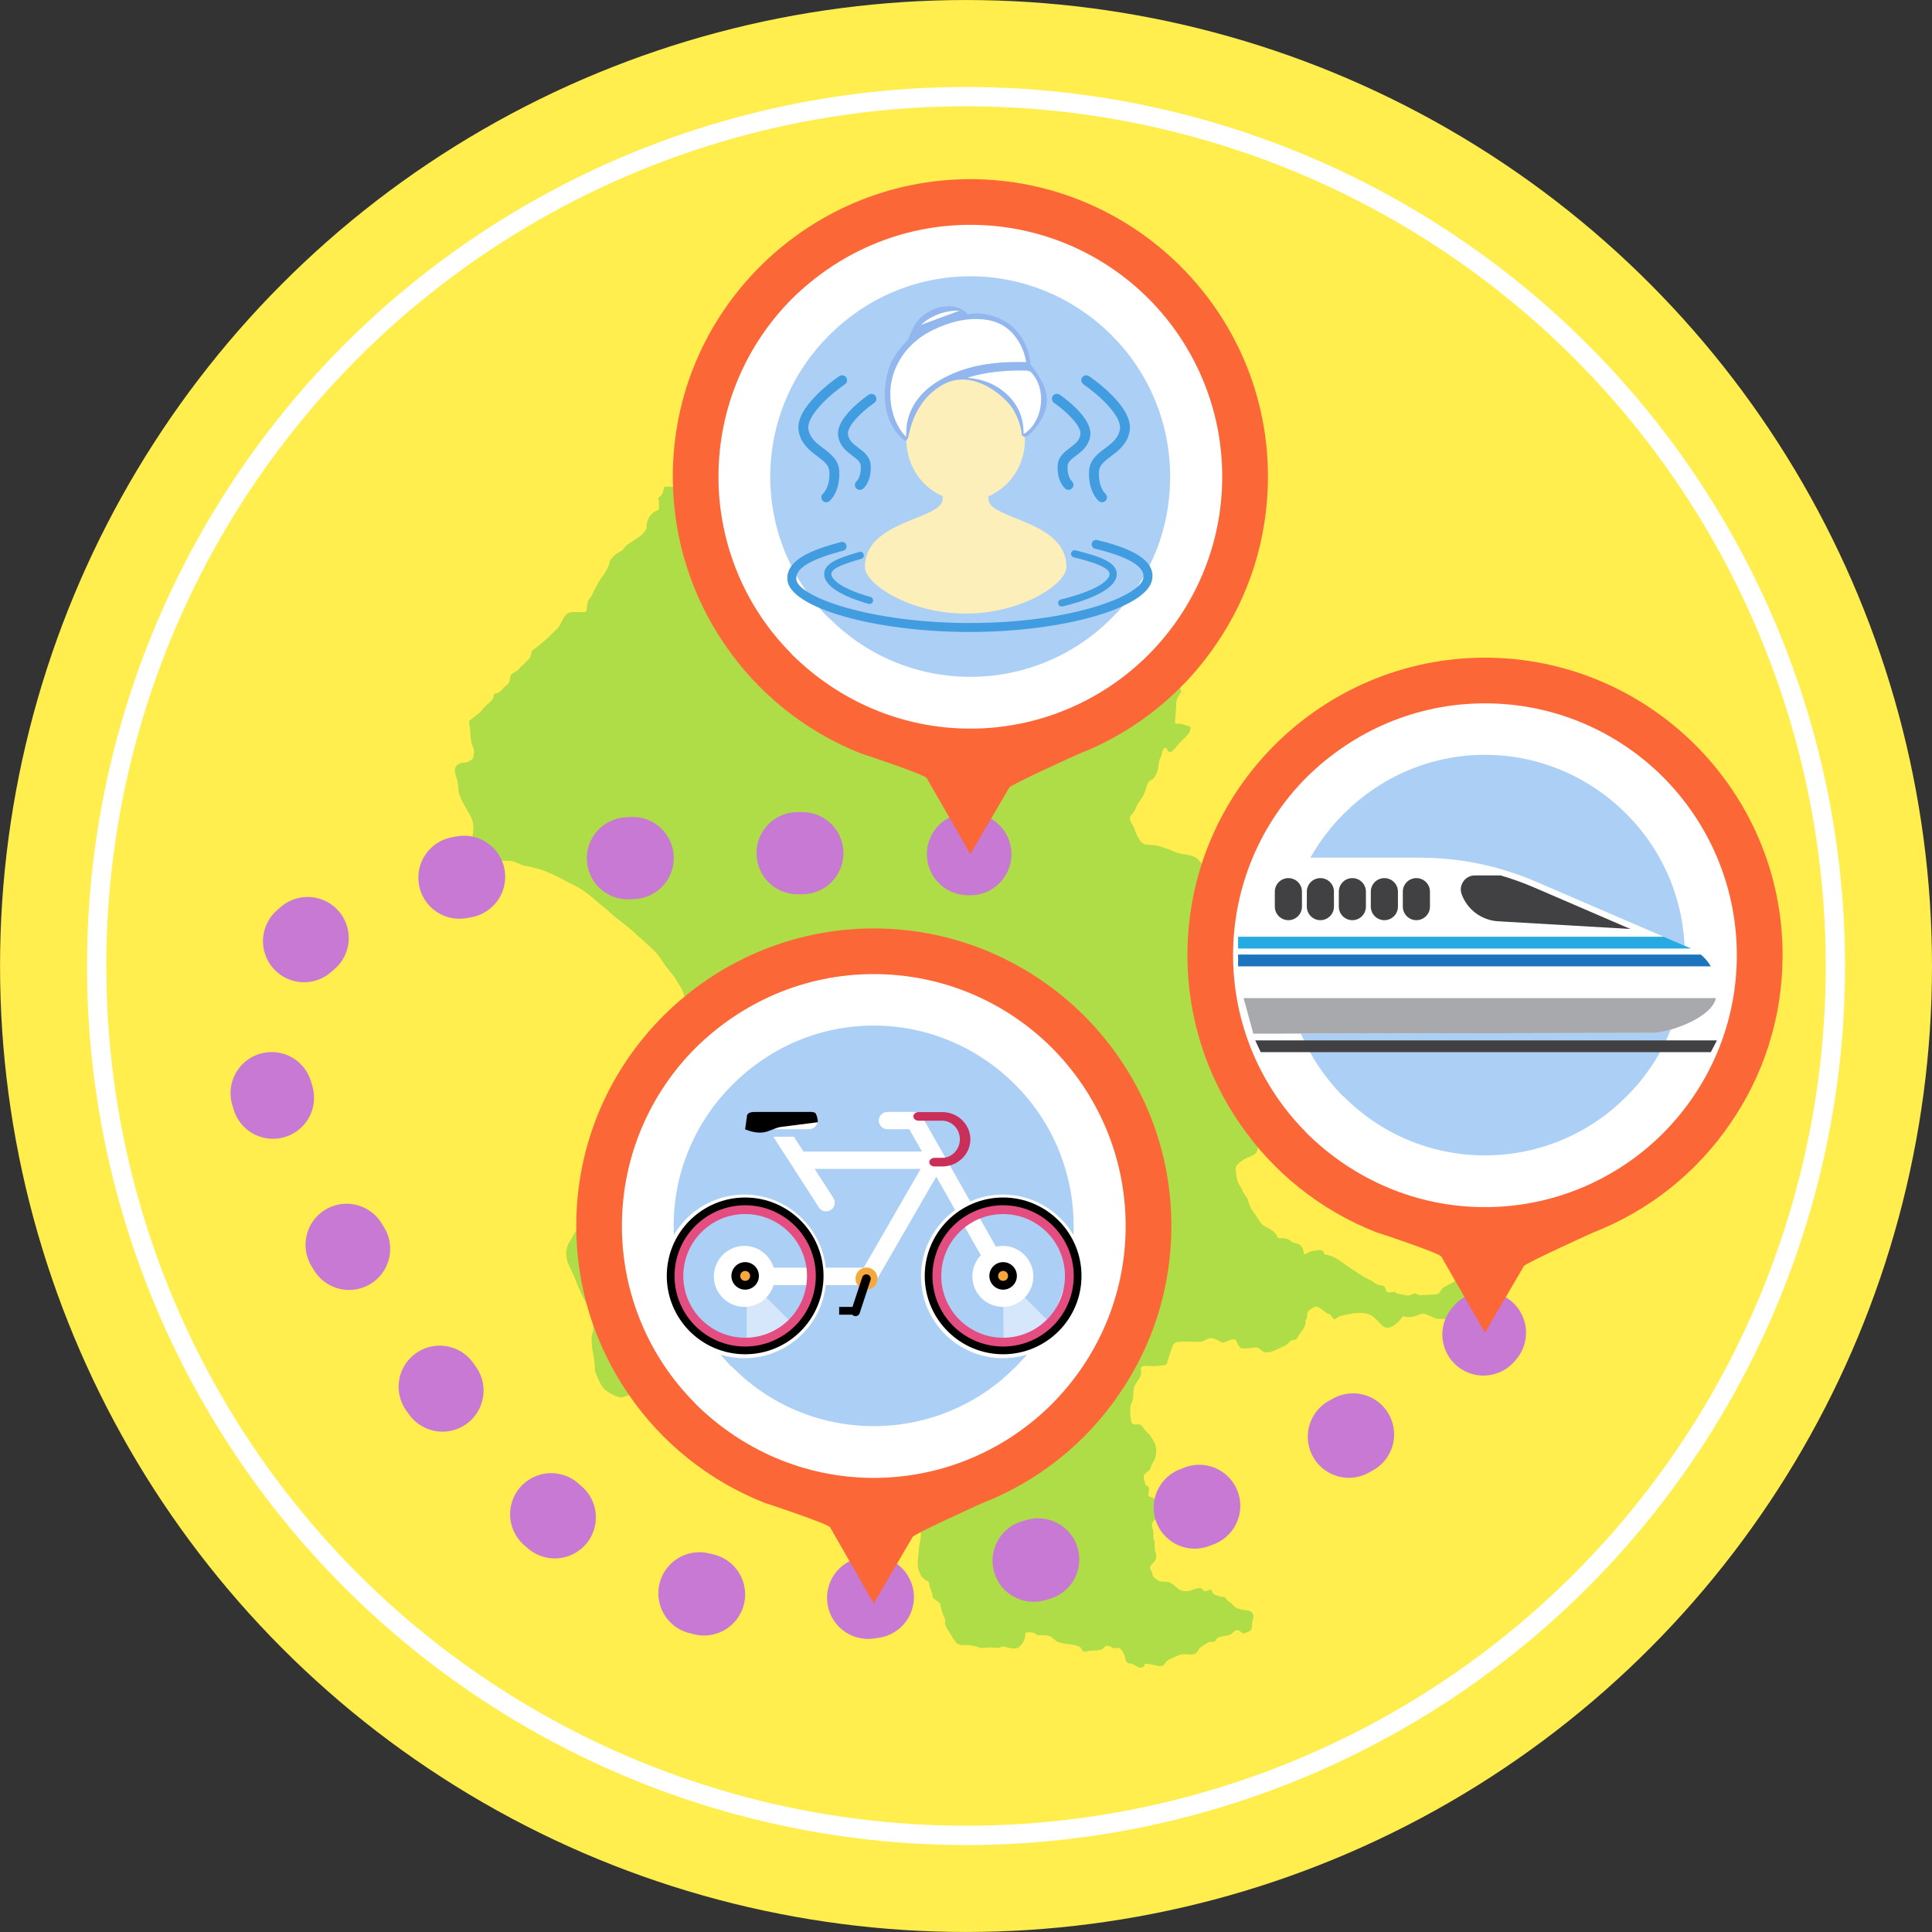 <?xml version="1.0" encoding="utf-8"?>
<!-- Generator: Adobe Illustrator 16.0.0, SVG Export Plug-In . SVG Version: 6.00 Build 0)  -->
<!DOCTYPE svg PUBLIC "-//W3C//DTD SVG 1.1//EN" "http://www.w3.org/Graphics/SVG/1.1/DTD/svg11.dtd">
<svg version="1.1" id="圖層_1" xmlns="http://www.w3.org/2000/svg" xmlns:xlink="http://www.w3.org/1999/xlink" x="0px" y="0px"
	 width="100px" height="100px" viewBox="0 0 100 100" style="enable-background:new 0 0 100 100;" xml:space="preserve">
<rect x="0" y="0" width="100" height="100" fill="#333333" stroke="none"/>
<g>
	<circle style="fill:#FFEE4D;" cx="50.001" cy="50" r="49.999"/>
	<circle style="fill:none;stroke:#FFFFFF;stroke-miterlimit:10;" cx="50.001" cy="50" r="44.999"/>
	<path style="fill:#AEDD47;" d="M44.777,20.068c-0.004-0.159,0.004-0.236,0.074-0.367c0.055-0.104,0.055-0.168,0.055-0.293
		c0.002-0.276,0.121-0.301,0.295-0.466c0.084-0.081,0.092-0.186,0.188-0.247c0.076-0.049,0.217-0.078,0.197-0.215
		c0.115-0.057,0.311-0.097,0.395-0.183c0.113-0.122,0.084-0.245,0.281-0.27c0.279-0.04,0.406,0.439,0.652,0.184
		c0.221-0.218,0.354-0.415,0.365-0.746c0.006-0.2-0.135-0.228-0.211-0.385c-0.061-0.133-0.014-0.35-0.01-0.495
		c0.27-0.067,0.4-0.153,0.477-0.421c0.066-0.222,0.199-0.36,0.293-0.559c0.088-0.19,0.047-0.468,0.264-0.57
		c0.1-0.048,0.225-0.027,0.33-0.051c0.135-0.029,0.232-0.087,0.336-0.179c0.215-0.187,0.336-0.233,0.619-0.155
		c0.205,0.055,0.467,0.092,0.564,0.313c0.102,0.224,0.061,0.493,0.16,0.714c0.088,0.215,0.244,0.388,0.344,0.595
		c0.115,0.246,0.125,0.512,0.145,0.77c0.025,0.246,0.096,0.401,0.246,0.593c0.195,0.012,0.408,0.137,0.58,0.216
		c0.227,0.108,0.496,0.071,0.611,0.314c0.098,0.213,0.109,0.445,0.299,0.589c0.197,0.148,0.477,0.224,0.719,0.159
		c0.258-0.078,0.387-0.194,0.652-0.044c0.119,0.066,0.525,0.371,0.621,0.31c0.08-0.047,0.029-0.203,0.135-0.262
		c0.09-0.052,0.313-0.042,0.41-0.034c0.137,0.02,0.508,0.115,0.527,0.267c0.016,0.116-0.111,0.258-0.117,0.383
		c-0.01,0.143,0.053,0.248,0.111,0.375c0.107,0.244,0.076,0.604,0.053,0.865c-0.201,0-0.234,0.173-0.248,0.335
		c-0.012,0.123-0.025,0.107-0.086,0.207c-0.049,0.078-0.055,0.142-0.047,0.233c0.016,0.151,0.049,0.301,0.068,0.446
		c0.025,0.211-0.088,0.229-0.215,0.355c-0.121,0.128-0.109,0.271-0.109,0.436c0,0.074-0.016,0.177,0.006,0.246
		c0.02,0.066,0.078,0.099,0.109,0.152c0.039,0.061,0.059,0.133,0.072,0.205c0.029,0.119,0.055,0.101,0.125,0.18
		c0.105,0.122,0.102,0.256,0.178,0.399c0.1,0.184-0.109,0.478-0.201,0.656c-0.115,0.226-0.254,0.434-0.41,0.635
		c-0.174,0.22-0.377,0.383-0.602,0.561c-0.188,0.15-0.238,0.317-0.309,0.544c-0.064,0.209-0.197,0.478-0.051,0.679
		c0.117,0.169,0.385,0.355,0.584,0.415c0.291,0.088,0.641-0.038,0.943-0.015c0.32,0.021,0.5,0.214,0.742,0.412
		c0.152,0.124,0.789,0.436,0.871,0.101c0.17-0.045,0.246,0.054,0.248,0.202c0.004,0.08-0.002,0.151,0.018,0.227
		c0.061,0.229,0.135,0.478,0.211,0.701c0.064,0.186,0.15,0.363,0.162,0.558c0,0.201,0.029,0.396,0.027,0.598
		c-0.004,0.23-0.121,0.282-0.236,0.463c-0.082,0.123-0.135,0.259-0.221,0.385c-0.225,0.321,0.242,0.388,0.457,0.533
		c0.074,0.055,0.15,0.115,0.24,0.133c0.104,0.021,0.223-0.035,0.301,0.056c0.189,0.211-0.02,0.546,0.127,0.781
		c0.074,0.122,0.189,0.184,0.258,0.325c0.049,0.111,0.125,0.25,0.135,0.377c0.014,0.157-0.01,0.346,0.027,0.502
		c0.043,0.181,0.246,0.132,0.346,0.278c0.072,0.104,0.053,0.24,0.121,0.341c0.092,0.139,0.25,0.336,0.387,0.424
		c0.1,0.066,0.232,0.063,0.336,0.122c0.111,0.064,0.189,0.181,0.244,0.288c0.057,0.092,0.068,0.118,0.152,0.166
		c0.064,0.027,0.137,0.03,0.205,0.075c0.123,0.081,0.201,0.28,0.334,0.34c0.115,0.05,0.078-0.021,0.139-0.101
		c0.055-0.077,0.111-0.085,0.193-0.122c0.145,0.15,0.033,0.261-0.047,0.387c-0.098,0.146-0.139,0.263-0.139,0.438
		c0.004,0.165-0.031,0.326-0.031,0.497c0,0.186-0.047,0.354-0.025,0.522c0.145,0.022,0.293-0.007,0.422,0.043
		c0.121,0.043,0.256,0.073,0.367,0.134c0.051,0.341-0.369,0.608-0.576,0.838c-0.186,0.209-0.494,0.746-0.672,0.246
		c-0.199-0.042-0.211,0.273-0.252,0.385c-0.051,0.132-0.131,0.288-0.141,0.426c-0.01,0.238-0.09,0.536-0.24,0.733
		c-0.094,0.12-0.23,0.12-0.309,0.265c-0.098,0.18-0.121,0.384-0.207,0.573c-0.107,0.236-0.291,0.423-0.395,0.661
		c-0.049,0.123-0.105,0.227-0.18,0.328c-0.059,0.078-0.156,0.164-0.164,0.266c-0.01,0.171,0.188,0.382,0.24,0.55
		c0.068,0.21,0.154,0.405,0.277,0.592c0.145,0.226,0.322,0.233,0.574,0.241c0.459,0.023,0.848,0.206,1.264,0.373
		c0.234,0.103,0.49,0.105,0.738,0.163c0.191,0.045,0.357,0.12,0.484,0.262c0.141,0.168,0.297,0.3,0.494,0.385
		c0.232,0.096,0.492-0.01,0.73,0.07c0.164,0.062,0.385,0.201,0.482,0.341c0.121,0.167,0.178,0.388,0.334,0.518
		c0.09,0.077,0.215,0.109,0.307,0.184c0.104,0.086,0.182,0.189,0.285,0.271c0.146,0.118,0.258,0.255,0.414,0.354
		c0.08,0.054,0.18,0.087,0.246,0.149c0.088,0.081,0.113,0.234,0.221,0.296c0.197,0.117,0.504-0.014,0.717,0.013
		c0.227,0.032,0.352,0.304,0.191,0.466c-0.188,0.19-0.336,0.286-0.221,0.582c0.043,0.117,0.117,0.186,0.139,0.313
		c0.021,0.112,0.051,0.227,0.074,0.335c0.021,0.122-0.002,0.239,0.064,0.348c0.107,0.168,0.369,0.29,0.428,0.481
		c0.033,0.118-0.023,0.249,0.012,0.37c0.041,0.138,0.129,0.184,0.041,0.335c-0.139,0.233-0.254,0.35-0.133,0.637
		c0.096,0.221-0.133,0.391-0.332,0.45c-0.162,0.043-0.338,0.243-0.441,0.386c-0.084,0.112-0.041,0.218-0.078,0.346
		c-0.031,0.112-0.158,0.161-0.158,0.281c-0.002,0.13,0.141,0.185,0.047,0.296c-0.1,0.122-0.211,0.07-0.209,0.285
		c0.004,0.094,0.043,0.138,0.082,0.222c0.039,0.089,0.027,0.071,0.012,0.163c-0.012,0.075-0.043,0.066-0.021,0.148
		c0.016,0.063,0.07,0.088,0.057,0.168c-0.02,0.001-0.035,0.006-0.053,0.007c-0.004,0.02-0.008,0.039-0.014,0.057
		c-0.016,0.004-0.074,0.024-0.092,0.024c-0.057-0.099-0.078-0.214-0.217-0.214c-0.154,0.001-0.168,0.176-0.252,0.269
		c-0.092,0.096-0.207,0.123-0.17,0.294c0.023,0.117,0.117,0.132,0.172,0.234c0.07,0.131-0.063,0.236-0.047,0.369
		c0.006,0.095,0.15,0.237,0.047,0.331c-0.041,0.038-0.148,0-0.203,0.036c-0.068,0.033-0.135,0.133-0.205,0.187
		c-0.094,0.07-0.189,0.148-0.281,0.224c-0.117,0.106-0.238,0.211-0.352,0.327c-0.039,0.033-0.105,0.081-0.133,0.126
		c-0.033,0.066-0.008,0.126-0.02,0.196c-0.02,0.095-0.096,0.144-0.121,0.225c-0.023,0.068-0.014,0.178-0.006,0.253
		c0.154,0.008,0.303-0.013,0.447,0.044c0.146,0.058,0.254,0.171,0.377,0.269c0.229,0.184,0.414,0.42,0.564,0.676
		c0.141,0.23,0.164,0.516,0.338,0.73c0.102,0.123,0.191,0.235-0.027,0.296c-0.217,0.06-0.422,0.07-0.482,0.325
		c-0.041,0.196,0.039,0.433-0.064,0.609c-0.141,0.239-0.492,0.279-0.709,0.422c-0.109,0.072-0.207,0.145-0.291,0.244
		c-0.119,0.141-0.09,0.245-0.068,0.426c0.016,0.15,0.041,0.294,0.08,0.436c0.041,0.141,0.109,0.211,0.182,0.332
		c0.039,0.068,0.057,0.153,0.102,0.224c0.072,0.133,0.166,0.22,0.223,0.354c0.059,0.141,0.088,0.281,0.15,0.422
		c0.07,0.153,0.172,0.258,0.266,0.395c0.154,0.225,0.258,0.509,0.523,0.629c0.227,0.097,0.566,0.304,0.635,0.568
		c0.164,0.024,0.332,0.013,0.488,0.059c0.117,0.037,0.184,0.133,0.305,0.184c0.145,0.061,0.299,0.055,0.398,0.165
		c0.1,0.112,0.154,0.271,0.154,0.422c0.119,0.039,0.219-0.077,0.326-0.113c0.105-0.039,0.258-0.054,0.371-0.068
		c0.129-0.011,0.262-0.037,0.322,0.074c0.045,0.087-0.021,0.085,0.094,0.142c0.045,0.021,0.123,0.022,0.172,0.037
		c0.471,0.132,0.873,0.516,1.287,0.773c0.211,0.127,0.406,0.274,0.623,0.392c0.102,0.054,0.203,0.098,0.299,0.153
		c0.109,0.057,0.199,0.151,0.309,0.2c0.104,0.045,0.266,0.024,0.354,0.091c0.096,0.078,0.063,0.255,0.191,0.306
		c0.121,0.058,0.244-0.061,0.367-0.005c0.043,0.018,0.059,0.059,0.117,0.071c0.049,0.02,0.131,0.025,0.186,0.037
		c0.143,0.031,0.285,0.083,0.432,0.066c0.135-0.021,0.225-0.146,0.371-0.084c0.141,0.059,0.197,0.078,0.361,0.063
		c0.156-0.015,0.313-0.008,0.463-0.026c0.074-0.007,0.232-0.001,0.301-0.037c0.131-0.067,0.158-0.265,0.297-0.341
		c0.141-0.082,0.293-0.143,0.432-0.223c0.121-0.061,0.262-0.197,0.395-0.213c0.152-0.029,0.295,0.061,0.43,0.118
		c0.119,0.048,0.252,0.089,0.379,0.132c0.158,0.058,0.328,0.009,0.496,0.036c0.008,0.088-0.16,0.154-0.213,0.226
		c-0.076,0.103-0.104,0.197-0.104,0.326c-0.006,0.211,0.125,0.399,0.121,0.613c-0.006,0.182-0.178,0.332-0.215,0.52
		c-0.098,0.43-0.971,0.223-1.246,0.157c-0.26-0.062-0.51-0.048-0.775-0.057c-0.168-0.005-0.297-0.107-0.451-0.169
		c-0.186-0.075-0.268-0.146-0.459-0.073c-0.217,0.083-0.441,0.176-0.676,0.146c-0.09-0.006-0.168-0.043-0.266-0.025
		c-0.006,0.102-0.166,0.23-0.236,0.304c-0.109,0.114-0.301,0.248-0.469,0.273c-0.236,0.038-0.398-0.175-0.541-0.329
		c-0.174-0.191-0.357-0.353-0.617-0.404c-0.342-0.068-0.684-0.024-1.021,0.062c-0.148,0.035-0.342,0.051-0.459,0.137
		c-0.111,0.08-0.182,0.163-0.281-0.005c-0.076-0.122-0.086-0.142-0.24-0.202c-0.223-0.088-0.439-0.441-0.697-0.319
		c-0.105,0.05-0.26,0.138-0.32,0.248c-0.045,0.09-0.031,0.211-0.057,0.313c-0.014,0.054-0.063,0.111-0.072,0.166
		c-0.012,0.037,0.016,0.065,0.008,0.103c-0.008,0.081-0.039,0.152-0.08,0.228c-0.094,0.178-0.23,0.314-0.32,0.492
		c-0.029,0.054-0.061,0.101-0.117,0.127c-0.057,0.028-0.127,0-0.184,0.028c-0.135,0.052-0.201,0.212-0.334,0.273
		c-0.064,0.032-0.137,0.063-0.213,0.098c-0.258,0.116-0.533,0.296-0.836,0.259c-0.188-0.021-0.297-0.259-0.492-0.253
		c-0.094,0-0.209,0.021-0.309,0.038c-0.109,0.013-0.236,0.013-0.342,0.016c-0.145,0.015-0.188-0.086-0.262-0.191
		c-0.051-0.075-0.061-0.184-0.131-0.244c-0.154-0.125-0.43,0.089-0.59,0.118c-0.176,0.03-0.273-0.082-0.418-0.153
		c-0.193-0.09-0.367-0.085-0.547,0.03c-0.191,0.114-0.342,0.106-0.563,0.09c-0.262-0.009-0.527-0.003-0.785,0.004
		c-0.174,0.003-0.293,0.054-0.357,0.222c-0.078,0.182-0.125,0.369-0.188,0.554c-0.018,0.063-0.051,0.113-0.063,0.169
		c-0.023,0.071-0.008,0.156-0.063,0.214c-0.057,0.062-0.184,0.049-0.256,0.065c-0.182,0.043-0.377,0.035-0.563,0.035
		c-0.111,0-0.453-0.056-0.5,0.076c-0.021,0.06,0.008,0.19,0.008,0.258c0,0.303-0.318,0.515-0.383,0.797
		c-0.033,0.146-0.025,0.293-0.029,0.444c0,0.159-0.07,0.278-0.121,0.425c-0.045,0.133-0.033,0.284-0.033,0.424
		c0,0.144,0.018,0.295,0.051,0.432c0.055,0.208,0.174,0.163,0.346,0.157c0.172-0.007,0.23,0.111,0.316,0.234
		c0.08,0.119,0.197,0.201,0.291,0.312c0.094,0.115,0.158,0.239,0.229,0.365c0.137,0.228,0.133,0.537,0.07,0.787
		c-0.039,0.182-0.178,0.317-0.234,0.501c-0.039,0.138-0.059,0.189-0.191,0.268c-0.123,0.069-0.178,0.139-0.178,0.292
		c0,0.081,0.021,0.128,0.047,0.203c0.025,0.062,0.023,0.108,0.035,0.175c0.1,0.039,0.172,0.085,0.189,0.196
		c0.014,0.112-0.037,0.193-0.037,0.299c-0.004,0.114,0.141,0.124,0.223,0.173c0.107,0.053,0.209,0.112,0.318,0.156
		c0.135,0.052,0.084,0.113,0.096,0.242c0.004,0.104,0.076,0.173,0.08,0.283c0.002,0.107,0.023,0.233-0.07,0.314
		c-0.076,0.063-0.197,0.091-0.287,0.134c-0.146,0.069-0.197,0.237-0.16,0.39c0.021,0.099,0.059,0.178,0.059,0.286
		c0,0.104-0.008,0.21,0.01,0.312c0.012,0.049,0.047,0.085,0.059,0.14c0.012,0.048,0.004,0.112,0,0.164
		c0,0.11,0.004,0.21,0.016,0.316c0.012,0.066,0.033,0.098,0.055,0.148c0.016,0.05,0.008,0.104,0.008,0.154
		c0.004,0.108-0.035,0.188-0.105,0.274c-0.051,0.068-0.182,0.153-0.203,0.229c-0.033,0.131,0.063,0.234,0.104,0.346
		c0.016,0.053,0.004,0.113,0.033,0.162c0.035,0.069,0.15,0.135,0.209,0.187c0.186,0.155,0.379,0.075,0.598,0.125
		c0.217,0.049,0.365,0.257,0.545,0.375c0.182,0.121,0.422,0.121,0.631,0.049c0.188-0.063,0.551-0.24,0.643,0.042
		c0.07,0.005,0.148,0,0.211-0.029c0.074-0.03,0.123-0.076,0.195-0.013c0.049,0.042,0.049,0.118,0.09,0.166
		c0.043,0.056,0.105,0.076,0.174,0.096c0.064,0.009,0.119,0.045,0.18,0.065c0.078,0.023,0.164-0.013,0.24,0.035
		c0.066,0.032,0.09,0.115,0.143,0.167c0.055,0.063,0.145,0.081,0.211,0.148c0.053,0.049,0.098,0.117,0.158,0.167
		c0.146,0.131,0.4,0.156,0.59,0.187c0.125,0.024,0.25,0.024,0.33,0.144c0.084,0.119,0.059,0.246,0.016,0.377
		c-0.045,0.143-0.016,0.287-0.051,0.428c-0.037,0.14-0.215,0.187-0.338,0.227c-0.16,0.054-0.164-0.02-0.283-0.106
		c-0.141-0.105-0.283,0.021-0.389,0.125c-0.219,0.207-0.576,0.076-0.799,0.281c-0.076,0.074-0.045,0.146-0.162,0.159
		c-0.074,0.008-0.154-0.015-0.23,0.012c-0.078,0.031-0.152,0.092-0.232,0.137c-0.125,0.072-0.256,0.146-0.322,0.279
		c-0.055,0.104-0.102,0.17-0.223,0.208c-0.223,0.066-0.469-0.042-0.688,0.024c-0.133,0.045-0.273,0.095-0.396,0.156
		c-0.115,0.058-0.305,0.139-0.385,0.248c-0.078,0.117-0.172,0.217-0.332,0.198c-0.066-0.012-0.736-0.178-0.756-0.107
		c-0.107,0.392-0.455,0.063-0.66-0.016c-0.105-0.04-0.221,0.005-0.289-0.108c-0.072-0.115-0.045-0.253-0.115-0.364
		c-0.059-0.092-0.098-0.213-0.176-0.292c-0.084-0.088-0.236-0.036-0.342-0.043s-0.16-0.086-0.262-0.107
		c-0.051-0.015-0.127-0.026-0.178-0.002c-0.047,0.021-0.07,0.083-0.111,0.111c-0.223,0.167-0.51,0.094-0.762,0.141
		c-0.113,0.026-0.244,0.068-0.336-0.025c-0.041-0.038-0.041-0.099-0.078-0.141c-0.027-0.034-0.104-0.069-0.145-0.084
		c-0.238-0.096-0.52-0.098-0.771-0.146c-0.121-0.024-0.223-0.041-0.332-0.104c-0.117-0.063-0.195-0.185-0.316-0.245
		c-0.223-0.108-0.445-0.042-0.678-0.083c-0.08-0.018-0.066-0.044-0.121-0.083c-0.041-0.03-0.113-0.041-0.16-0.047
		c-0.096-0.014-0.252-0.021-0.344,0.021c-0.008,0.177-0.016,0.304-0.111,0.463c-0.07,0.127-0.168,0.259-0.299,0.314
		c-0.156,0.063-0.301,0.029-0.453-0.006c-0.09-0.014-0.385-0.133-0.424-0.003c-0.078,0.011-0.18,0.009-0.262,0
		c-0.098-0.011-0.205-0.015-0.309-0.015c-0.172,0-0.393,0.061-0.551,0c-0.092-0.04-0.152-0.062-0.252-0.081
		c-0.088-0.01-0.18-0.026-0.273-0.038c-0.229-0.03-0.502,0.067-0.664-0.149c-0.047-0.063-0.078-0.126-0.131-0.182
		c-0.053-0.047-0.063-0.093-0.092-0.154c-0.031-0.063-0.082-0.112-0.115-0.175c-0.025-0.046-0.049-0.091-0.076-0.13
		c-0.061-0.09-0.127-0.185-0.146-0.295c-0.012-0.099,0.02-0.193-0.016-0.29c-0.035-0.096-0.082-0.188-0.119-0.283
		c-0.039-0.097-0.057-0.194-0.082-0.297c-0.033-0.129-0.004-0.186-0.113-0.271c-0.094-0.062-0.18-0.133-0.27-0.201
		c-0.08-0.065-0.039-0.175-0.07-0.264c-0.035-0.111-0.084-0.224-0.127-0.336c-0.027-0.074-0.02-0.158-0.051-0.231
		c-0.033-0.072-0.072-0.054-0.141-0.098c-0.08-0.045-0.158-0.105-0.219-0.177c-0.064-0.075-0.074-0.163-0.117-0.246
		c-0.07-0.124-0.092-0.307-0.092-0.463c0-0.191,0.037-0.374,0.049-0.563c0.014-0.272,0.059-0.51,0.107-0.771
		c0.047-0.261-0.072-0.526-0.324-0.64c-0.061-0.03-0.203-0.066-0.262-0.005c-0.031,0.031-0.033,0.112-0.066,0.157
		c-0.078,0.119-0.207,0.19-0.285,0.302c-0.049,0.076-0.076,0.177-0.148,0.231c-0.074,0.059-0.166,0.063-0.254,0.084
		c-0.189,0.039-0.365,0.052-0.561,0.052c-0.117,0-0.26,0-0.369-0.052c-0.088-0.044-0.207-0.189-0.209-0.291
		c-0.006-0.149,0.023-0.332,0.053-0.476c0.031-0.126,0.104-0.22,0.057-0.354c-0.092-0.271-0.492-0.176-0.695-0.139
		c-0.275,0.045-0.533,0.074-0.805-0.002c-0.223-0.058-0.52-0.156-0.59-0.401s0.102-0.49,0.111-0.734
		c0.008-0.233-0.084-0.555-0.254-0.728c-0.205-0.203-0.41-0.029-0.463,0.205c-0.025,0.125-0.035,0.255-0.088,0.377
		c-0.066,0.148-0.166,0.278-0.277,0.396c-0.031,0.038-0.15,0.186-0.217,0.154c-0.051-0.027-0.055-0.217-0.07-0.27
		c-0.061-0.225-0.246-0.428-0.213-0.672c0.049-0.283,0.104-0.486-0.004-0.769c-0.096-0.249-0.125-0.481-0.125-0.752
		c0.006-0.267,0.029-0.457,0.273-0.598c0.154-0.088,0.303-0.164,0.441-0.268c0.137-0.102,0.289-0.192,0.172-0.364
		c-0.137-0.192-0.236-0.403-0.338-0.616c-0.051-0.106-0.127-0.215-0.143-0.335c-0.012-0.11,0.016-0.228,0.006-0.336
		c-0.016-0.168-0.086-0.316-0.227-0.41c-0.086-0.05-0.16-0.111-0.24-0.165c-0.096-0.061-0.201-0.051-0.301-0.08
		c-0.129-0.031-0.227-0.112-0.346-0.166c-0.082-0.028-0.148-0.038-0.223-0.096c-0.184-0.141-0.35-0.313-0.479-0.498
		c-0.127-0.193-0.254-0.383-0.379-0.579c-0.104-0.154-0.193-0.324-0.32-0.462c-0.078-0.084-0.135-0.181-0.211-0.267
		c-0.215-0.229-0.447-0.471-0.701-0.664c-0.203-0.153-0.43-0.281-0.668-0.384c-0.5-0.216-1.059-0.254-1.6-0.192
		c-0.119,0.014-0.24,0.021-0.355,0.06c-0.27,0.098-0.43,0.406-0.602,0.62c-0.201,0.252-0.439,0.446-0.568,0.747
		c-0.059,0.131-0.15,0.224-0.254,0.321c-0.111,0.107-0.199,0.201-0.328,0.29c-0.068,0.047-0.121,0.108-0.186,0.167
		c-0.066,0.06-0.131,0.084-0.188,0.164c-0.063,0.081-0.139,0.152-0.211,0.223c-0.164,0.158-0.332,0.319-0.504,0.471
		c-0.141,0.12-0.291,0.234-0.457,0.325c-0.121,0.066-0.248,0.101-0.375,0.145c-0.113,0.047-0.182,0.024-0.297-0.004
		c-0.09-0.024-0.17-0.054-0.25-0.096c-0.24-0.125-0.459-0.257-0.607-0.487c-0.055-0.099-0.105-0.192-0.148-0.291
		c-0.051-0.117-0.102-0.235-0.15-0.352c-0.049-0.11-0.037-0.18-0.045-0.29c-0.018-0.267-0.039-0.516-0.1-0.778
		c-0.031-0.142-0.049-0.289-0.055-0.432c-0.01-0.131-0.029-0.287-0.01-0.414c0.021-0.094,0.064-0.177,0.074-0.277
		c0.018-0.149,0.031-0.303,0.012-0.451c-0.012-0.075-0.057-0.167-0.086-0.242c-0.041-0.106-0.043-0.234-0.094-0.354
		c-0.051-0.128-0.121-0.251-0.189-0.375c-0.098-0.177-0.182-0.362-0.273-0.542c-0.154-0.316-0.266-0.66-0.414-0.985
		c-0.135-0.291-0.328-0.627-0.344-0.954c-0.008-0.144,0.006-0.301,0.047-0.441c0.041-0.143,0.133-0.265,0.209-0.398
		c0.174-0.31,0.342-0.642,0.596-0.898c0.008,0.142,0,0.272-0.035,0.41c-0.033,0.125-0.082,0.265-0.051,0.398
		c0.063,0.251,0.438,0.276,0.645,0.297c0.105,0.015,0.262,0.035,0.316-0.081c0.055-0.112-0.016-0.256,0.014-0.376
		c0.031-0.152,0.182-0.213,0.314-0.259c0.164-0.062,0.324-0.126,0.473-0.223c0.084-0.047,0.078-0.12,0.137-0.189
		c0.047-0.053,0.107-0.103,0.16-0.149c0.086-0.087,0.119-0.193,0.105-0.31c-0.074-0.039-0.17-0.025-0.25-0.025
		c-0.213,0-0.418,0.035-0.631,0.057c-0.217,0.023-0.439,0.043-0.643,0.127c-0.258,0.105-0.396,0.432-0.287,0.696
		c0.115,0.274,0.508,0.224,0.752,0.209c0.318-0.016,0.619-0.074,0.924-0.169c0.266-0.084,0.506-0.236,0.727-0.403
		c0.109-0.085,0.221-0.174,0.326-0.269c0.096-0.086,0.125-0.179,0.199-0.272c0.07-0.083,0.152-0.151,0.213-0.237
		c0.105-0.132,0.215-0.245,0.328-0.363c0.131-0.141,0.256-0.297,0.387-0.44c0.16-0.165,0.297-0.332,0.418-0.53
		c0.053-0.091,0.09-0.154,0.113-0.257c0.041-0.175,0.057-0.364,0.141-0.528c0.084-0.156,0.207-0.296,0.264-0.466
		c0.037-0.137,0.049-0.256,0.07-0.387c0.033-0.179,0.184-0.327,0.18-0.515c0-0.078-0.014-0.122,0.025-0.19
		c0.049-0.087,0.107-0.148,0.123-0.249c0.021-0.147,0.078-0.273,0.078-0.435c0.006-0.379,0.113-0.755,0.1-1.137
		c-0.01-0.257,0.133-0.486,0.133-0.732c0-0.094-0.078-0.189,0-0.281c0-0.105-0.023-0.196,0.014-0.292
		c0.039-0.086,0.057-0.177,0.07-0.264c0.029-0.222,0-0.459,0-0.68c0-0.178-0.074-0.379-0.117-0.556
		c-0.037-0.146-0.051-0.299-0.059-0.449c-0.002-0.117,0.025-0.213-0.002-0.326c-0.094-0.405-0.143-0.801-0.184-1.216
		c-0.021-0.19-0.143-0.34-0.197-0.521c-0.068-0.211-0.125-0.414-0.248-0.604c-0.084-0.121-0.156-0.25-0.234-0.38
		c-0.172-0.282-0.422-0.517-0.605-0.795c-0.131-0.201-0.256-0.402-0.418-0.579c-0.221-0.243-0.484-0.443-0.717-0.674
		c-0.086-0.084-0.189-0.145-0.27-0.229c-0.125-0.131-0.246-0.241-0.385-0.351c-0.117-0.086-0.234-0.185-0.346-0.278
		c-0.119-0.099-0.252-0.181-0.367-0.283c-0.137-0.112-0.266-0.234-0.398-0.358c-0.156-0.14-0.334-0.252-0.49-0.399
		c-0.381-0.335-0.76-0.659-1.217-0.885c-0.592-0.286-1.139-0.63-1.773-0.835c-0.178-0.053-0.361-0.104-0.549-0.143
		c-0.141-0.024-0.279-0.049-0.416-0.096c-0.152-0.054-0.293-0.132-0.449-0.177c-0.301-0.094-0.637,0.03-0.924-0.122
		c-0.146-0.069-0.27-0.188-0.406-0.281c-0.127-0.091-0.27-0.148-0.408-0.224c-0.309-0.169-0.42-0.434-0.363-0.775
		c0.061-0.362,0.041-0.663-0.145-0.996c-0.141-0.249-0.287-0.494-0.414-0.751c-0.078-0.156-0.143-0.31-0.172-0.484
		c-0.029-0.179-0.029-0.363-0.068-0.543c-0.066-0.28-0.275-0.647,0.037-0.855c0.146-0.101,0.326-0.072,0.484-0.122
		c0.082-0.03,0.16-0.074,0.227-0.126c0.082-0.076,0.078-0.156,0.102-0.261c0.039-0.167-0.02-0.323-0.076-0.479
		c-0.119-0.329-0.076-0.664-0.139-1.002c-0.012-0.063-0.051-0.177-0.02-0.237c0.025-0.067,0.158-0.15,0.215-0.193
		c0.104-0.086,0.217-0.159,0.316-0.249c0.08-0.075,0.143-0.166,0.213-0.247c0.047-0.053,0.1-0.093,0.148-0.143
		c0.07-0.075,0.154-0.128,0.225-0.202c0.063-0.063,0.119-0.152,0.146-0.235c0.014-0.038,0-0.104,0.021-0.139
		c0.025-0.027,0.09-0.027,0.119-0.037c0.188-0.045,0.289-0.191,0.418-0.33c0.064-0.067,0.162-0.121,0.215-0.192
		c0.057-0.078,0.064-0.19,0.076-0.282c0.012-0.071,0.025-0.154,0.098-0.206c0.078-0.057,0.174-0.098,0.254-0.157
		c0.09-0.068,0.139-0.146,0.221-0.219c0.074-0.061,0.143-0.126,0.201-0.197c0.109-0.123,0.256-0.201,0.297-0.365
		c0.02-0.077,0.02-0.187,0.072-0.25c0.061-0.065,0.164-0.139,0.236-0.192c0.172-0.134,0.344-0.279,0.506-0.419
		c0.186-0.162,0.346-0.345,0.523-0.505c0.145-0.132,0.215-0.294,0.299-0.47c0.068-0.146,0.203-0.358,0.371-0.402
		c0.082-0.02,0.203-0.02,0.291-0.02c0.1-0.005,0.193-0.003,0.291-0.003c0.082,0,0.213,0.029,0.273-0.037
		c0.055-0.07,0.031-0.188,0.051-0.269c0.023-0.101,0.023-0.214,0.072-0.307c0.043-0.078,0.115-0.145,0.162-0.225
		c0.039-0.053,0.064-0.11,0.086-0.177c0.041-0.103,0.1-0.205,0.156-0.308c0.102-0.17,0.195-0.362,0.32-0.518
		c0.131-0.163,0.229-0.362,0.322-0.554c0.041-0.093,0.033-0.18,0.08-0.273c0.045-0.087,0.117-0.148,0.188-0.233
		c0.125-0.142,0.291-0.188,0.441-0.3c0.072-0.05,0.102-0.146,0.172-0.211c0.066-0.055,0.137-0.106,0.207-0.156
		c0.313-0.213,0.639-0.355,0.838-0.697c0.059-0.093,0.039-0.216,0.053-0.317c0.018-0.101,0.053-0.209,0.105-0.306
		c0.117-0.199,0.303-0.329,0.518-0.415c0.016-0.104,0.002-0.231,0.002-0.338c0-0.056,0.004-0.116-0.01-0.164
		c-0.014-0.059-0.043-0.064,0.01-0.128c0.076-0.089,0.148-0.107,0.188-0.225c0.039-0.107,0.068-0.207,0.088-0.324
		c0.18-0.013,0.355-0.021,0.535,0.017c0.197,0.043,0.119,0.281,0.141,0.425c0.043,0.248,0.291,0.103,0.445,0.187
		c0.043,0.027,0.076,0.076,0.115,0.11c0.066,0.066,0.141,0.112,0.227,0.162c0.135,0.071,0.252,0.179,0.412,0.2
		c0.074,0.009,0.145-0.003,0.217,0.009c0.117,0.021,0.141,0.005,0.213-0.082c0.096-0.121,0.178-0.271,0.32-0.346
		c0.121-0.063,0.33-0.03,0.461,0.002c0.125,0.037,0.24,0.105,0.369,0.143c0.141,0.054,0.281,0.104,0.424,0.157
		c0.08,0.029,0.156,0.057,0.234,0.08c0.07,0.021,0.123,0.072,0.193,0.102c0.076,0.03,0.146,0.029,0.195-0.035
		c0.088-0.099,0.113-0.158,0.117-0.285c0.004-0.106,0.008-0.224,0.059-0.317c0.027-0.056,0.082-0.093,0.107-0.151
		c0.039-0.071,0.008-0.142,0.029-0.221c0.039-0.136-0.073-0.237-0.011-0.355C39.245,24.859,39,24.704,39,24.566
		c0-0.071,0-0.145,0-0.213c0-0.08,0.224-0.101,0.192-0.161c-0.029-0.063,0.104-0.122,0.116-0.189
		c0.016-0.104,0.063-0.131,0.015-0.226c-0.07-0.12-0.061-0.264,0.047-0.358c0.119-0.104,0.256-0.194,0.373-0.296
		c0.139-0.132,0.266-0.273,0.396-0.415c0.125-0.128,0.226-0.309,0.411-0.345c0.086-0.021,0.176,0,0.262-0.014
		c0.17-0.021,0.344-0.021,0.518-0.036c0.107-0.01,0.195-0.045,0.295-0.07c0.115-0.025,0.232-0.021,0.346-0.011
		c0.139,0.017,0.311,0.017,0.438-0.045c0.271-0.132,0.369-0.396,0.49-0.645c0.133-0.277,0.545-0.247,0.797-0.287
		c0.139-0.021,0.266-0.041,0.4-0.046c0.195-0.013,0.24-0.121,0.344-0.265c0.035-0.047,0.08-0.092,0.123-0.13
		c0.051-0.046,0.117-0.065,0.156-0.116C44.875,20.521,44.777,20.271,44.777,20.068z"/>
	<g>
		<g>
			<path style="fill:none;stroke:#C779D3;stroke-width:4.252;stroke-linecap:round;stroke-linejoin:round;" d="M76.861,68.981c-0.026,0.03-0.053,0.061-0.079,0.092"/>
			<path style="fill:none;stroke:#C779D3;stroke-width:4.252;stroke-linecap:round;stroke-linejoin:round;stroke-dasharray:0.247,8.539;" d="M70.033,74.245c-5.601,3.177-12.948,5.692-19.809,7.413c-17.193,4.314-22.914-1.791-33.168-18.672
				c-9.878-16.263,1.875-19.01,28.771-18.826"/>
			<path style="fill:none;stroke:#C779D3;stroke-width:4.252;stroke-linecap:round;stroke-linejoin:round;" d="M50.102,44.211c0.041,0,0.082,0.001,0.123,0.002"/>
		</g>
	</g>
	<g>
		<path style="fill:#FC6738;" d="M57.938,72.142L57.938,72.142c-1.717,2.538-4.197,4.533-7.123,5.671c-0.207,0.095-3.424,1.553-3.572,1.729
			l-2.016,3.454l-2.262-3.947c-0.176-0.199-3.145-1.19-3.375-1.257c-2.896-1.138-5.357-3.123-7.074-5.649
			c-1.693-2.47-2.689-5.462-2.689-8.686c0-4.269,1.727-8.093,4.51-10.878c2.785-2.781,6.645-4.523,10.891-4.523
			c4.242,0,8.109,1.742,10.891,4.523c2.781,2.785,4.512,6.609,4.512,10.878C60.629,66.68,59.643,69.672,57.938,72.142L57.938,72.142
			z"/>
		<path style="fill:#FFFFFF;" d="M45.227,50.419L45.227,50.419c-3.596,0-6.836,1.464-9.219,3.814c-2.354,2.355-3.818,5.621-3.818,9.223
			c0,3.541,1.426,6.796,3.75,9.137l0.068,0.079c2.383,2.354,5.623,3.823,9.219,3.823c3.586,0,6.865-1.47,9.217-3.823l0,0
			c2.354-2.363,3.82-5.62,3.82-9.216c0-3.602-1.467-6.867-3.82-9.223C52.092,51.883,48.822,50.419,45.227,50.419L45.227,50.419z"/>
		<path style="fill:#ACCFF6;" d="M52.545,70.771L52.545,70.771c-1.863,1.879-4.465,3.045-7.32,3.045c-2.863,0-5.447-1.166-7.311-3.045
			l-0.07-0.051c-1.838-1.875-2.977-4.448-2.977-7.262c0-2.844,1.166-5.443,3.047-7.318c1.863-1.87,4.447-3.057,7.311-3.057
			c2.855,0,5.457,1.187,7.32,3.057c1.877,1.875,3.025,4.475,3.025,7.318C55.57,66.323,54.422,68.923,52.545,70.771L52.545,70.771z"
			/>
	</g>
	<g>
		<path style="fill:#FC6738;" d="M89.574,58.128L89.574,58.128c-1.719,2.538-4.199,4.533-7.123,5.671c-0.209,0.095-3.426,1.553-3.574,1.729
			l-2.016,3.454L74.6,65.034c-0.174-0.199-3.145-1.19-3.375-1.257c-2.896-1.138-5.357-3.123-7.074-5.649
			c-1.693-2.47-2.689-5.462-2.689-8.686c0-4.269,1.727-8.093,4.512-10.878c2.783-2.781,6.643-4.523,10.889-4.523
			c4.242,0,8.109,1.742,10.891,4.523c2.781,2.785,4.512,6.609,4.512,10.878C92.264,52.666,91.277,55.658,89.574,58.128
			L89.574,58.128z"/>
		<path style="fill:#FFFFFF;" d="M76.861,36.405L76.861,36.405c-3.596,0-6.836,1.464-9.219,3.814c-2.354,2.355-3.818,5.621-3.818,9.223
			c0,3.541,1.426,6.796,3.75,9.137l0.068,0.079c2.383,2.354,5.623,3.823,9.219,3.823c3.586,0,6.865-1.47,9.217-3.823l0,0
			c2.354-2.363,3.82-5.62,3.82-9.216c0-3.602-1.467-6.867-3.82-9.223C83.727,37.869,80.459,36.405,76.861,36.405L76.861,36.405z"/>
		<path style="fill:#ACCFF6;" d="M84.18,56.757L84.18,56.757c-1.863,1.879-4.465,3.045-7.32,3.045c-2.863,0-5.447-1.166-7.311-3.045
			l-0.07-0.051c-1.836-1.875-2.975-4.448-2.975-7.262c0-2.844,1.164-5.443,3.045-7.318c1.863-1.87,4.447-3.057,7.311-3.057
			c2.855,0,5.457,1.187,7.32,3.057c1.877,1.875,3.025,4.475,3.025,7.318C87.205,52.31,86.057,54.909,84.18,56.757L84.18,56.757z"/>
	</g>
	<g>
		<path style="fill:#FC6738;" d="M62.938,33.359L62.938,33.359c-1.719,2.538-4.199,4.533-7.123,5.671c-0.209,0.095-3.426,1.553-3.574,1.729
			l-2.016,3.454l-2.262-3.947c-0.174-0.199-3.145-1.19-3.375-1.257c-2.896-1.138-5.357-3.123-7.074-5.649
			c-1.693-2.47-2.689-5.462-2.689-8.686c0-4.269,1.727-8.093,4.512-10.878c2.783-2.781,6.643-4.523,10.889-4.523
			c4.242,0,8.109,1.742,10.891,4.523c2.781,2.785,4.512,6.609,4.512,10.878C65.627,27.897,64.641,30.89,62.938,33.359L62.938,33.359
			z"/>
		<path style="fill:#FFFFFF;" d="M50.225,11.637L50.225,11.637c-3.596,0-6.836,1.464-9.219,3.814c-2.354,2.355-3.818,5.621-3.818,9.223
			c0,3.541,1.426,6.796,3.75,9.137l0.068,0.079c2.383,2.354,5.623,3.823,9.219,3.823c3.586,0,6.865-1.47,9.217-3.823l0,0
			c2.354-2.363,3.82-5.62,3.82-9.216c0-3.602-1.467-6.867-3.82-9.223C57.09,13.101,53.822,11.637,50.225,11.637L50.225,11.637z"/>
		<path style="fill:#ACCFF6;" d="M57.543,31.988L57.543,31.988c-1.863,1.879-4.465,3.045-7.32,3.045c-2.863,0-5.447-1.166-7.311-3.045
			l-0.07-0.051c-1.836-1.875-2.975-4.448-2.975-7.262c0-2.844,1.164-5.443,3.045-7.318c1.863-1.87,4.447-3.057,7.311-3.057
			c2.855,0,5.457,1.187,7.32,3.057c1.877,1.875,3.025,4.475,3.025,7.318C60.568,27.541,59.42,30.141,57.543,31.988L57.543,31.988z"
			/>
	</g>
	<g>
		<g>
			<path style="fill:#FCEFB9;" d="M55.197,29.344c0,0.896-2.336,2.415-5.215,2.415s-5.215-1.52-5.215-2.415c0-2.438,4.02-2.438,4.02-3.512
				c0-0.882,0.654-0.917,1.195-0.917c0.535,0,1.18,0.035,1.18,0.912C51.162,26.905,55.197,26.905,55.197,29.344z"/>
			<ellipse style="fill:#FCEFB9;" cx="49.982" cy="22.772" rx="3.066" ry="3.158"/>
			<g>
				<path style="fill-rule:evenodd;clip-rule:evenodd;fill:#92B7EF;" d="M48.361,15.988c0,0-0.629,0.256-0.963,0.752c-0.219,0.327-0.404,0.852-0.404,0.852
					s-0.691,0.66-0.949,1.37c-0.256,0.708-0.639,2.645,0.744,3.824c0,0,0.123,0.092,0.205-0.117c0.082-0.21,0.256-1.89,1.816-2.762
					c1.563-0.874,3.273,0.65,3.658,1.329c0.414,0.735,0.414,1.267,0.414,1.267s0.127,0.236,0.383,0
					c0.258-0.235,1.395-1.354,0.693-2.691c-0.41-0.779-0.615-0.921-0.615-0.921s-0.066-1.713-1.563-2.385
					c-0.998-0.449-1.689-0.236-1.689-0.236S49.59,15.564,48.361,15.988z"/>
				<g>
					<path style="fill-rule:evenodd;clip-rule:evenodd;fill:#FFFFFF;" d="M46.898,22.609c-0.322-0.324-0.52-0.709-0.65-1.125c-0.551-1.766,0.297-3.574,2.072-4.418
						c0.809-0.386,1.656-0.624,2.582-0.533c0.73,0.073,1.299,0.395,1.701,0.961c0.262,0.368,0.43,0.771,0.512,1.244
						c-0.271,0-0.523-0.005-0.771,0.001c-1.201,0.029-2.359,0.237-3.418,0.783c-1.006,0.515-1.734,1.248-1.967,2.321
						C46.906,22.091,46.916,22.348,46.898,22.609z"/>
					<path style="fill-rule:evenodd;clip-rule:evenodd;fill:#FFFFFF;" d="M52.979,22.451c0.008-0.777-0.248-1.446-0.818-1.999c-0.563-0.548-1.262-0.828-2.09-0.899
						c0.139-0.04,0.277-0.086,0.418-0.119c0.873-0.211,1.764-0.278,2.664-0.248c0.072,0.003,0.168,0.037,0.215,0.085
						c0.801,0.822,0.654,2.435-0.279,3.131C53.066,22.416,53.039,22.426,52.979,22.451z"/>
					<path style="fill-rule:evenodd;clip-rule:evenodd;fill:#FFFFFF;" d="M49.67,16.078c-0.645,0.237-1.342,0.493-2.004,0.74C48.215,16.315,48.916,16.069,49.67,16.078z"/>
				</g>
			</g>
		</g>
		<path style="fill:#419CE0;" d="M50.193,32.711c-4.949,0-9.359-1.269-9.439-2.715c-0.059-1.039,1.297-1.546,2.771-1.939
			c0.123-0.034,0.25,0.041,0.283,0.164s-0.041,0.25-0.164,0.281c-1.713,0.457-2.463,0.909-2.43,1.468
			c0.051,0.917,3.844,2.278,8.979,2.278c5.188,0,8.785-1.371,8.984-2.313c0.121-0.586-0.717-1.102-2.496-1.534
			c-0.125-0.03-0.201-0.155-0.17-0.28c0.031-0.123,0.154-0.199,0.279-0.169c1.338,0.326,3.088,0.896,2.838,2.078
			C59.324,31.482,55.002,32.711,50.193,32.711z"/>
		<path style="fill:#419CE0;" d="M45.008,31.264c-0.016,0-0.033-0.003-0.051-0.007c-0.857-0.244-2.297-0.77-2.297-1.543
			c0-0.573,0.752-0.836,1.816-1.144c0.098-0.028,0.201,0.029,0.229,0.127c0.029,0.099-0.027,0.201-0.125,0.229
			c-0.818,0.236-1.551,0.474-1.551,0.787c0,0.282,0.531,0.762,2.029,1.187c0.098,0.029,0.156,0.131,0.127,0.229
			C45.162,31.211,45.088,31.264,45.008,31.264z"/>
		<path style="fill:#419CE0;" d="M54.953,31.394c-0.084,0-0.16-0.057-0.18-0.142c-0.023-0.099,0.037-0.199,0.137-0.224
			c1.742-0.416,2.521-0.959,2.521-1.314c0-0.352-0.891-0.625-1.855-0.869c-0.1-0.025-0.158-0.126-0.135-0.226
			c0.025-0.099,0.127-0.161,0.227-0.134c1.209,0.306,2.135,0.593,2.135,1.229c0,0.906-1.963,1.475-2.807,1.675
			C54.982,31.393,54.969,31.394,54.953,31.394z"/>
		<path style="fill-rule:evenodd;clip-rule:evenodd;fill:none;stroke:#3A63C9;stroke-width:0.45;stroke-miterlimit:10;" d="M54.693,27.235"/>
		<path style="fill:#419CE0;" d="M42.768,25.998c-0.074,0-0.148-0.034-0.199-0.097c-0.088-0.11-0.072-0.272,0.039-0.36
			c0.012-0.011,0.354-0.315,0.322-1.115c-0.014-0.336-0.246-0.527-0.625-0.811c-0.381-0.285-0.852-0.64-0.967-1.306
			c-0.211-1.226,1.867-2.68,2.105-2.841c0.117-0.08,0.277-0.049,0.357,0.067c0.078,0.117,0.049,0.276-0.068,0.357
			c-0.793,0.539-2.006,1.649-1.889,2.329c0.08,0.465,0.416,0.715,0.768,0.981c0.379,0.283,0.809,0.604,0.83,1.201
			c0.043,1.076-0.49,1.518-0.512,1.534C42.881,25.979,42.826,25.998,42.768,25.998z"/>
		<path style="fill:#419CE0;" d="M44.504,25.356c-0.074,0-0.148-0.032-0.199-0.096c-0.09-0.109-0.072-0.271,0.039-0.36
			c0.006-0.005,0.232-0.214,0.211-0.767c-0.008-0.216-0.16-0.341-0.432-0.542c-0.289-0.218-0.648-0.485-0.738-1.003
			c-0.162-0.941,1.398-2.034,1.578-2.156c0.117-0.081,0.277-0.049,0.357,0.067c0.078,0.117,0.047,0.276-0.068,0.357
			c-0.611,0.416-1.438,1.201-1.359,1.643c0.053,0.317,0.279,0.486,0.539,0.681c0.289,0.217,0.619,0.463,0.637,0.934
			c0.031,0.813-0.357,1.151-0.402,1.187C44.619,25.338,44.561,25.356,44.504,25.356z"/>
		<path style="fill:#419CE0;" d="M57.041,25.996c-0.057,0-0.111-0.019-0.16-0.057c-0.021-0.017-0.555-0.458-0.512-1.534
			c0.021-0.597,0.451-0.918,0.83-1.201c0.354-0.267,0.688-0.517,0.768-0.982c0.117-0.681-1.096-1.789-1.887-2.328
			c-0.117-0.081-0.148-0.24-0.068-0.357s0.24-0.146,0.355-0.067c0.238,0.161,2.318,1.615,2.105,2.841
			c-0.115,0.666-0.586,1.021-0.967,1.306c-0.379,0.283-0.611,0.475-0.625,0.811c-0.031,0.8,0.311,1.104,0.326,1.116
			c0.105,0.092,0.121,0.253,0.031,0.361C57.188,25.964,57.113,25.996,57.041,25.996z"/>
		<path style="fill:#419CE0;" d="M55.303,25.356c-0.055,0-0.109-0.019-0.156-0.056c-0.045-0.035-0.436-0.373-0.404-1.187
			c0.02-0.471,0.348-0.717,0.637-0.934c0.262-0.194,0.486-0.363,0.541-0.679c0.076-0.443-0.75-1.229-1.359-1.645
			c-0.117-0.081-0.148-0.24-0.068-0.357c0.08-0.116,0.24-0.148,0.357-0.067c0.178,0.122,1.74,1.215,1.576,2.156
			c-0.09,0.518-0.449,0.785-0.738,1.003c-0.27,0.201-0.422,0.326-0.432,0.542c-0.021,0.553,0.207,0.762,0.217,0.771
			c0.104,0.093,0.117,0.253,0.027,0.359C55.449,25.324,55.375,25.356,55.303,25.356z"/>
	</g>
	<g>
		<g>
			<path style="fill:#FFFFFF;" d="M64.873,44.393v9.109l20.779-0.038c0.992-0.102,2.953-0.829,3.164-1.803
				c0.125-0.576,0.02-1.159-0.266-1.643c-0.133-0.231-0.307-0.44-0.518-0.61c-0.123-0.105-0.26-0.197-0.408-0.272l-0.096-0.041
				l-1.41-0.608l-6.621-2.854c-1.898-0.819-3.941-1.24-6.012-1.24H64.873z"/>
			<path style="fill:#A7A9AC;" d="M88.816,51.661c-0.211,0.974-2.172,1.701-3.162,1.803l-20.781,0.039l-0.506-1.842H88.816z"/>
			<path style="fill:#414042;" d="M79.375,45.922l5.014,2.162l-6.85-0.399c-0.85-0.05-1.588-0.599-1.883-1.396l0,0
				c-0.174-0.474,0.178-0.977,0.682-0.977h1.334C78.248,45.481,78.816,45.682,79.375,45.922z"/>
			<path style="fill:#414042;" d="M73.311,47.628L73.311,47.628c0.389,0,0.703-0.313,0.703-0.701v-0.775c0-0.388-0.314-0.701-0.703-0.701
				l0,0c-0.387,0-0.701,0.313-0.701,0.701v0.775C72.609,47.314,72.924,47.628,73.311,47.628z"/>
			<path style="fill:#414042;" d="M71.654,47.628L71.654,47.628c0.389,0,0.703-0.313,0.703-0.701v-0.775c0-0.388-0.314-0.701-0.703-0.701
				l0,0c-0.387,0-0.701,0.313-0.701,0.701v0.775C70.953,47.314,71.268,47.628,71.654,47.628z"/>
			<path style="fill:#414042;" d="M69.998,47.628L69.998,47.628c0.389,0,0.701-0.313,0.701-0.701v-0.775c0-0.388-0.313-0.701-0.701-0.701
				l0,0c-0.387,0-0.701,0.313-0.701,0.701v0.775C69.297,47.314,69.611,47.628,69.998,47.628z"/>
			<path style="fill:#414042;" d="M68.342,47.628L68.342,47.628c0.389,0,0.703-0.313,0.703-0.701v-0.775c0-0.388-0.314-0.701-0.703-0.701
				l0,0c-0.387,0-0.701,0.313-0.701,0.701v0.775C67.641,47.314,67.955,47.628,68.342,47.628z"/>
			<path style="fill:#414042;" d="M66.686,47.628L66.686,47.628c0.389,0,0.703-0.313,0.703-0.701v-0.775c0-0.388-0.314-0.701-0.703-0.701
				l0,0c-0.387,0-0.701,0.313-0.701,0.701v0.775C65.984,47.314,66.299,47.628,66.686,47.628z"/>
			<polygon style="fill:#27AAE1;" points="64.084,48.486 64.084,49.095 87.529,49.095 86.119,48.486 			"/>
			<path style="fill:#1C75BC;" d="M64.084,49.408v0.61h24.467c-0.133-0.231-0.307-0.44-0.518-0.61H64.084z"/>
		</g>
		<polygon style="fill:#414042;" points="88.551,54.459 65.254,54.459 64.971,53.851 88.869,53.851 		"/>
	</g>
	<path style="fill:#FFFFFF;" d="M51.908,61.831c-0.6,0-1.17,0.128-1.689,0.353l-2.5-4.405c-0.004-0.005-0.01-0.008-0.012-0.012
		c-0.008-0.015-0.018-0.029-0.027-0.04c-0.008-0.012-0.018-0.021-0.027-0.032c-0.008-0.012-0.02-0.02-0.029-0.029
		c-0.012-0.009-0.023-0.02-0.033-0.028c-0.014-0.009-0.025-0.016-0.037-0.023c-0.012-0.006-0.025-0.014-0.039-0.021
		c-0.014-0.005-0.025-0.011-0.041-0.015c-0.014-0.005-0.027-0.009-0.041-0.014c-0.014-0.003-0.025-0.004-0.039-0.007
		c-0.018-0.001-0.033-0.003-0.051-0.005c-0.006,0-0.01-0.001-0.016-0.001h-1.391c-0.25,0-0.449,0.201-0.449,0.448
		s0.199,0.449,0.449,0.449h1.129l0.656,1.154h-6.135l-0.494-0.766h-1.066l2.357,3.658c0.086,0.131,0.23,0.205,0.377,0.205
		c0.084,0,0.168-0.023,0.244-0.072c0.207-0.133,0.266-0.411,0.133-0.621L42.164,60.5h5.492l-2.953,5.117H42.74
		c-0.225-2.125-2.025-3.786-4.211-3.786c-2.336,0-4.236,1.9-4.236,4.234c0,2.335,1.9,4.234,4.236,4.234
		c2.186,0,3.986-1.661,4.211-3.785c0,0,1.969,0,2.221,0c0.211,0,0.314-0.095,0.389-0.226l3.111-5.385l0.98,1.726
		c-1.07,0.771-1.77,2.021-1.77,3.436c0,2.335,1.898,4.234,4.236,4.234c2.334,0,4.236-1.899,4.236-4.234
		C56.145,63.731,54.242,61.831,51.908,61.831z M38.529,64.487c-0.871,0-1.58,0.708-1.58,1.579c0,0.869,0.709,1.577,1.58,1.577
		c0.715,0,1.32-0.478,1.514-1.129h1.908c-0.221,1.692-1.668,3.005-3.422,3.005c-1.906,0-3.455-1.549-3.455-3.454
		c0-1.904,1.549-3.454,3.455-3.454c1.754,0,3.201,1.313,3.422,3.006h-1.908C39.85,64.964,39.244,64.487,38.529,64.487z
		 M51.908,69.52c-1.906,0-3.457-1.549-3.457-3.454c0-1.125,0.543-2.122,1.375-2.752l0.945,1.66
		c-0.273,0.283-0.443,0.668-0.443,1.093c0,0.869,0.709,1.577,1.58,1.577c0.869,0,1.578-0.708,1.578-1.577
		c0-0.871-0.709-1.579-1.578-1.579c-0.123,0-0.244,0.016-0.357,0.042l-0.943-1.661c0.402-0.165,0.84-0.257,1.301-0.257
		c1.904,0,3.455,1.55,3.455,3.454C55.363,67.971,53.813,69.52,51.908,69.52z M38.637,58c0-0.247,0.201-0.448,0.447-0.448h2.793
		c0.25,0,0.449,0.201,0.449,0.448s-0.199,0.449-0.449,0.449h-2.793C38.838,58.449,38.637,58.247,38.637,58z"/>
	<g>
		<path style="fill:#CA2F59;" d="M47.547,58.008c-0.148,0-0.271-0.1-0.271-0.224c0-0.123,0.123-0.222,0.271-0.222h1.223
			c0.412,0,0.781,0.164,1.047,0.429l0.014,0.017c0.244,0.25,0.395,0.591,0.395,0.96c0,0.379-0.156,0.725-0.41,0.979
			c-0.264,0.265-0.635,0.43-1.045,0.43h-0.4c-0.15,0-0.273-0.101-0.273-0.223c0-0.125,0.123-0.225,0.273-0.225h0.4
			c0.24,0,0.461-0.102,0.627-0.267c0.174-0.175,0.285-0.42,0.285-0.694c0-0.267-0.105-0.507-0.273-0.683l-0.014-0.012
			c-0.164-0.163-0.385-0.266-0.625-0.266H47.547L47.547,58.008z"/>
		<path style="opacity:0.5;fill-rule:evenodd;clip-rule:evenodd;fill:#FFFFFF;" d="M41.076,68.574c-0.615,0.617-1.465,0.998-2.402,1.005H38.65v-3.43L41.076,68.574L41.076,68.574z"/>
		<path d="M38.57,61.983c1.119,0,2.133,0.454,2.867,1.188c0.734,0.733,1.189,1.748,1.189,2.869c0,1.119-0.455,2.134-1.189,2.868
			s-1.748,1.188-2.867,1.188c-1.121,0-2.135-0.453-2.869-1.188s-1.189-1.749-1.189-2.868c0-1.121,0.455-2.136,1.189-2.869
			C36.436,62.438,37.449,61.983,38.57,61.983L38.57,61.983z M41.115,63.493c-0.65-0.651-1.551-1.055-2.545-1.055
			c-0.996,0-1.896,0.403-2.547,1.055c-0.652,0.652-1.055,1.553-1.055,2.548c0,0.993,0.402,1.895,1.055,2.546
			c0.65,0.652,1.551,1.055,2.547,1.055c0.994,0,1.895-0.402,2.545-1.055c0.652-0.651,1.057-1.553,1.057-2.546
			C42.172,65.046,41.768,64.146,41.115,63.493L41.115,63.493z"/>
		<path style="fill:#E34D7F;" d="M38.57,62.384c1.008,0,1.924,0.41,2.586,1.072c0.66,0.661,1.07,1.574,1.07,2.585
			c0,1.009-0.41,1.924-1.07,2.585c-0.662,0.661-1.578,1.07-2.586,1.07c-1.01,0-1.924-0.409-2.586-1.07
			c-0.66-0.661-1.07-1.576-1.07-2.585c0-1.011,0.41-1.924,1.07-2.585C36.646,62.794,37.561,62.384,38.57,62.384L38.57,62.384z
			 M40.834,63.777c-0.58-0.58-1.383-0.938-2.264-0.938c-0.883,0-1.686,0.357-2.264,0.938c-0.58,0.58-0.938,1.379-0.938,2.264
			c0,0.883,0.357,1.684,0.938,2.262c0.578,0.58,1.381,0.938,2.264,0.938c0.881,0,1.684-0.358,2.264-0.938
			c0.578-0.578,0.936-1.379,0.936-2.262C41.77,65.156,41.412,64.357,40.834,63.777L40.834,63.777z"/>
		<path style="opacity:0.5;fill-rule:evenodd;clip-rule:evenodd;fill:#FFFFFF;" d="M54.346,68.465c-0.615,0.615-1.465,0.997-2.402,1.003l-0.023-2.943v2.943v-3.427L54.346,68.465
			L54.346,68.465z"/>
		<path d="M51.92,61.983c1.121,0,2.135,0.454,2.869,1.188c0.734,0.733,1.189,1.748,1.189,2.869c0,1.119-0.455,2.134-1.189,2.867
			c-0.734,0.734-1.748,1.189-2.869,1.189c-1.119,0-2.135-0.455-2.867-1.189c-0.734-0.733-1.189-1.748-1.189-2.867
			c0-1.121,0.455-2.136,1.189-2.869C49.785,62.438,50.801,61.983,51.92,61.983L51.92,61.983z M54.467,63.493
			c-0.65-0.65-1.551-1.055-2.547-1.055c-0.994,0-1.895,0.404-2.545,1.055c-0.652,0.652-1.057,1.553-1.057,2.548
			c0,0.993,0.404,1.894,1.057,2.546c0.65,0.652,1.551,1.055,2.545,1.055c0.996,0,1.896-0.402,2.547-1.055
			c0.652-0.652,1.055-1.553,1.055-2.546C55.521,65.046,55.119,64.146,54.467,63.493L54.467,63.493z"/>
		<path style="fill:#E34D7F;" d="M51.92,62.384c1.012,0,1.924,0.409,2.586,1.069c0.66,0.663,1.07,1.578,1.07,2.588
			c0,1.009-0.41,1.922-1.07,2.585c-0.662,0.661-1.574,1.07-2.586,1.07c-1.01,0-1.924-0.409-2.586-1.07
			c-0.66-0.663-1.07-1.576-1.07-2.585c0-1.01,0.41-1.925,1.07-2.588C49.996,62.793,50.91,62.384,51.92,62.384L51.92,62.384z
			 M54.184,63.777c-0.578-0.58-1.381-0.937-2.264-0.937c-0.885,0-1.684,0.356-2.264,0.937c-0.578,0.58-0.936,1.38-0.936,2.264
			s0.357,1.684,0.936,2.262c0.58,0.58,1.379,0.938,2.264,0.938c0.883,0,1.686-0.358,2.264-0.938c0.58-0.578,0.938-1.378,0.938-2.262
			S54.764,64.357,54.184,63.777L54.184,63.777z"/>
		<path style="fill-rule:evenodd;clip-rule:evenodd;fill:#F7A83B;" d="M44.85,65.608c0.314,0,0.57,0.256,0.57,0.571c0,0.314-0.256,0.569-0.57,0.569s-0.57-0.255-0.57-0.569
			C44.279,65.864,44.535,65.608,44.85,65.608L44.85,65.608z"/>
		<path style="fill-rule:evenodd;clip-rule:evenodd;" d="M38.658,57.802l-0.09,0.652c1.043,0.418,1.303-0.053,1.879-0.128l1.877-0.239
			c0.027-0.113-0.051-0.374-0.105-0.455c-0.049-0.071-0.188-0.08-0.287-0.08h-2.76C38.959,57.552,38.658,57.553,38.658,57.802
			L38.658,57.802z"/>
		<path style="fill-rule:evenodd;clip-rule:evenodd;fill:#F7A83B;" d="M51.92,65.556c0.27,0,0.484,0.217,0.484,0.485c0,0.267-0.215,0.483-0.484,0.483
			c-0.268,0-0.484-0.217-0.484-0.483C51.436,65.772,51.652,65.556,51.92,65.556L51.92,65.556z"/>
		<path d="M51.92,65.328c0.197,0,0.375,0.079,0.504,0.208l0,0c0.129,0.129,0.209,0.308,0.209,0.505c0,0.195-0.08,0.374-0.209,0.503
			l0,0c-0.129,0.129-0.307,0.209-0.504,0.209c-0.193,0-0.373-0.08-0.502-0.209l0,0c-0.129-0.129-0.209-0.308-0.209-0.503
			c0-0.197,0.08-0.376,0.209-0.505l0,0C51.547,65.407,51.727,65.328,51.92,65.328L51.92,65.328z M52.104,65.858
			c-0.047-0.046-0.111-0.076-0.184-0.076c-0.07,0-0.135,0.03-0.182,0.076l0,0c-0.047,0.047-0.074,0.11-0.074,0.183
			c0,0.07,0.027,0.136,0.074,0.181v0.001c0.047,0.045,0.111,0.074,0.182,0.074c0.072,0,0.137-0.029,0.184-0.074v-0.001
			c0.045-0.045,0.072-0.11,0.072-0.181C52.176,65.969,52.148,65.905,52.104,65.858L52.104,65.858L52.104,65.858z"/>
		<path style="fill-rule:evenodd;clip-rule:evenodd;" d="M44.627,66.117c0.037-0.118,0.166-0.185,0.285-0.146s0.188,0.166,0.146,0.286l-0.561,1.709
			c-0.037,0.12-0.166,0.185-0.285,0.147c-0.041-0.013-0.076-0.038-0.102-0.066h-0.676v-0.403h0.691L44.627,66.117L44.627,66.117z"/>
		<path style="fill-rule:evenodd;clip-rule:evenodd;fill:#F7A83B;" d="M38.57,65.556c0.268,0,0.484,0.217,0.484,0.485c0,0.267-0.217,0.484-0.484,0.484
			c-0.27,0-0.484-0.218-0.484-0.484C38.086,65.772,38.301,65.556,38.57,65.556L38.57,65.556z"/>
		<path d="M38.57,65.328c0.195,0,0.373,0.08,0.502,0.207l0.002,0.003c0.127,0.128,0.207,0.306,0.207,0.503
			c0,0.195-0.08,0.374-0.207,0.503h-0.002c-0.129,0.128-0.307,0.208-0.502,0.208c-0.197,0-0.375-0.08-0.502-0.208h-0.002
			c-0.129-0.129-0.209-0.308-0.209-0.503c0-0.197,0.08-0.375,0.209-0.503l0.002-0.003C38.195,65.408,38.373,65.328,38.57,65.328
			L38.57,65.328z M38.752,65.86v-0.002c-0.047-0.047-0.111-0.074-0.182-0.074s-0.137,0.027-0.184,0.074v0.002
			c-0.047,0.045-0.072,0.109-0.072,0.181c0,0.068,0.025,0.134,0.072,0.182l0,0c0.047,0.046,0.113,0.074,0.184,0.074
			s0.135-0.028,0.182-0.074l0,0c0.047-0.048,0.074-0.113,0.074-0.182C38.826,65.97,38.799,65.905,38.752,65.86L38.752,65.86z"/>
	</g>
</g>
</svg>
